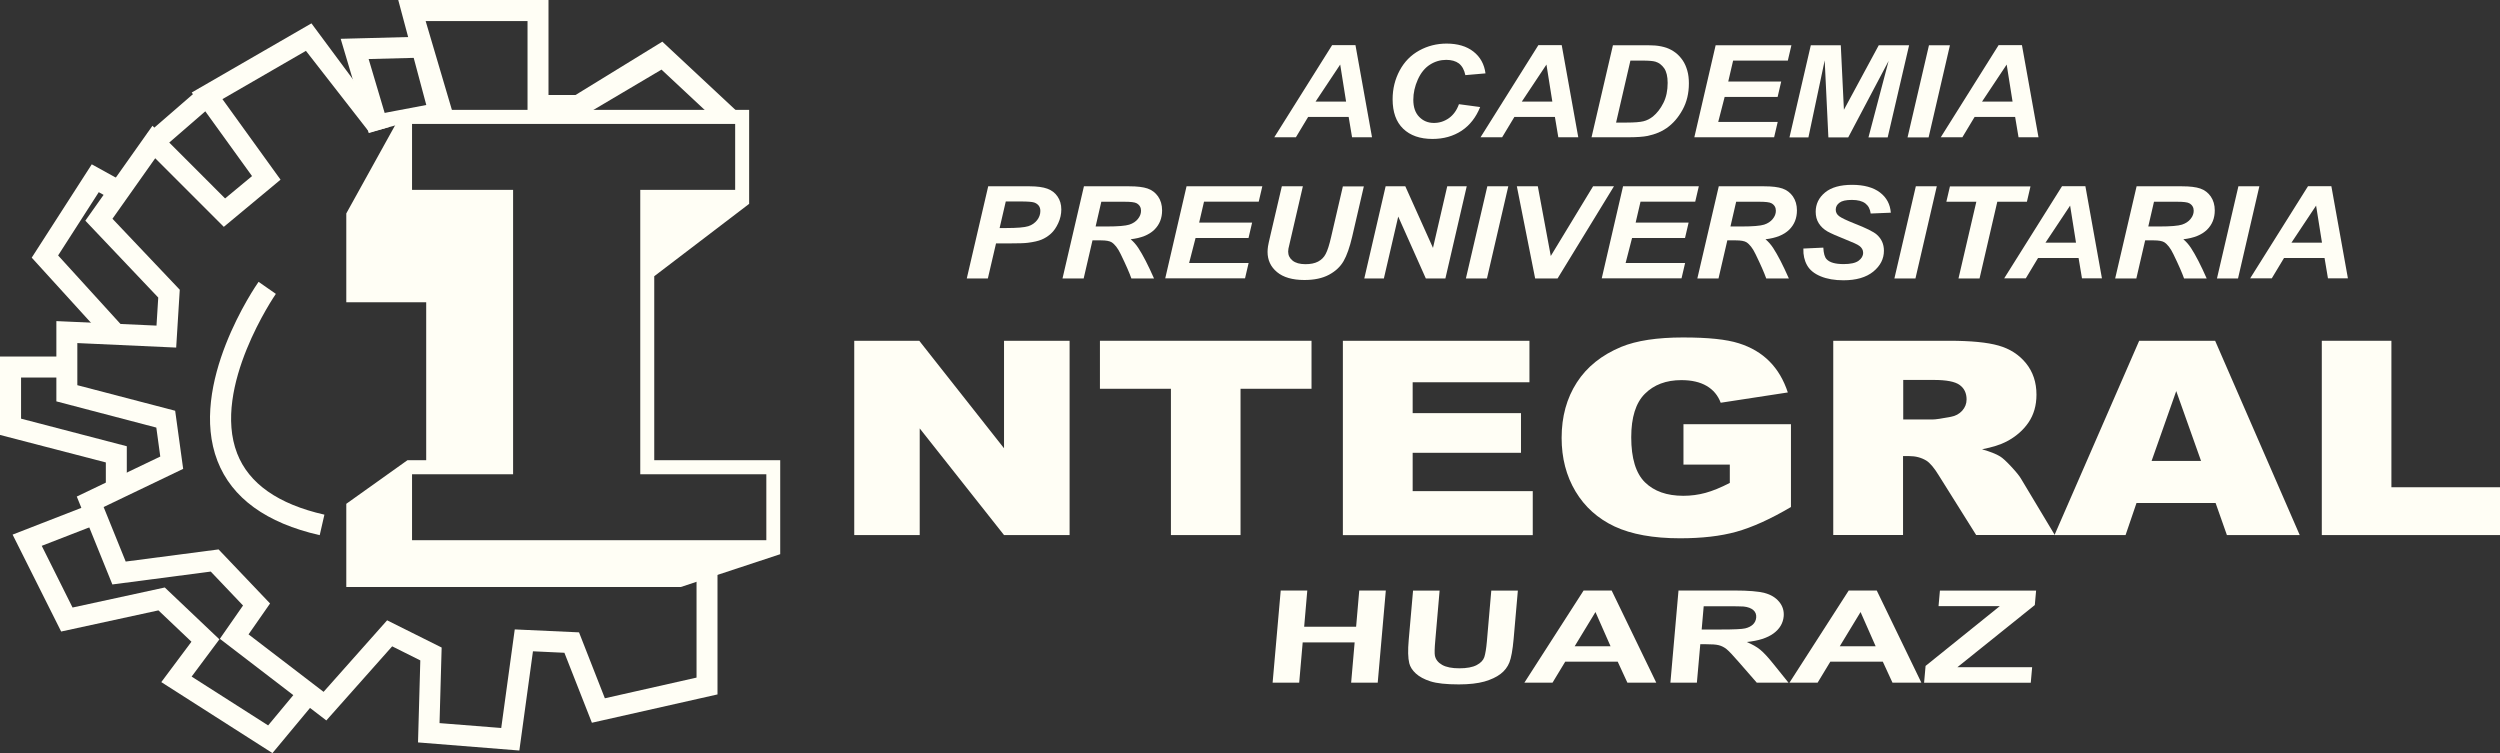 <?xml version="1.0" encoding="UTF-8"?>
<svg id="Layer_2" data-name="Layer 2" xmlns="http://www.w3.org/2000/svg" viewBox="0 0 271.88 81.9">
  <rect x="0" y="0" width="271.88" height="81.9" fill="#333333" stroke="none"/>
  <defs>
    <style>
      .cls-1 {
        fill: #fffef5;
      }
    </style>
  </defs>
  <g id="Layer_1-2" data-name="Layer 1">
    <g>
      <polygon class="cls-1" points="56.48 81.62 45.46 80.74 45.71 71.82 42.65 70.29 35.49 78.35 23.91 69.47 26.43 65.85 22.92 62.16 12.22 63.56 8.35 54 17.43 49.65 17 46.5 6.13 43.65 6.13 34.92 17.02 35.41 17.21 32.36 9.28 24 16.58 13.68 24.48 21.58 27.41 19.15 20.85 10.06 33.87 2.54 41.18 12.4 46.36 11.42 43.31 0 59.65 0 59.65 10.33 62.59 10.33 72.03 4.53 80.72 12.64 78.18 13.4 71.94 7.57 63.41 12.62 57.37 12.62 57.37 2.29 46.29 2.29 49.15 11.97 40.18 14.4 33.27 5.53 24.19 10.78 30.51 19.54 24.34 24.67 16.88 17.21 12.23 23.79 19.55 31.51 19.16 37.8 8.41 37.31 8.41 41.89 19.05 44.67 19.92 50.99 11.27 55.14 13.67 61.07 23.77 59.75 29.37 65.63 27.03 68.99 35.19 75.24 42.1 67.46 48.03 70.42 47.8 78.64 54.51 79.17 55.98 68.45 62.97 68.77 65.78 75.94 75.75 73.69 75.75 61.17 78.03 61.17 78.03 75.52 64.37 78.6 61.38 70.99 57.96 70.83 56.48 81.62"/>
      <polygon class="cls-1" points="40.1 14.47 37.05 4.22 45.84 3.99 45.9 6.27 40.09 6.42 42.29 13.82 40.1 14.47"/>
      <rect class="cls-1" x="15.79" y="11.79" width="7.67" height="2.29" transform="translate(-3.68 16.02) rotate(-40.93)"/>
      <polygon class="cls-1" points="11.73 37.12 3.45 28.02 9.98 17.87 13.49 19.81 12.38 21.81 10.74 20.9 6.32 27.78 13.42 35.58 11.73 37.12"/>
      <polygon class="cls-1" points="13.79 53.21 11.51 53.21 11.51 50.29 0 47.3 0 38.77 7.27 38.77 7.27 41.06 2.29 41.06 2.29 45.53 13.79 48.53 13.79 53.21"/>
      <polygon class="cls-1" points="29.63 81.9 17.54 74.18 20.82 69.79 17.23 66.38 6.65 68.68 1.37 58.14 9.93 54.81 10.75 56.95 4.54 59.36 7.89 66.07 17.92 63.89 23.86 69.53 20.84 73.58 29.16 78.89 32.66 74.68 34.42 76.14 29.63 81.9"/>
      <path class="cls-1" d="m34.77,58.2c-5.81-1.32-9.56-4.04-11.12-8.07-3.22-8.31,4.15-19.03,4.47-19.48l1.88,1.31c-.07.1-6.99,10.18-4.21,17.35,1.27,3.28,4.46,5.52,9.49,6.66l-.51,2.23Z"/>
      <g>
        <path class="cls-1" d="m92.9,37.06h7.07l9.22,11.69v-11.69h7.13v21.13h-7.13l-9.17-11.6v11.6h-7.12v-21.13Z"/>
        <path class="cls-1" d="m119.63,37.06h23v5.22h-7.72v15.91h-7.57v-15.91h-7.72v-5.22Z"/>
        <path class="cls-1" d="m146.05,37.06h20.28v4.51h-12.7v3.36h11.78v4.31h-11.78v4.17h13.06v4.79h-20.65v-21.13Z"/>
        <path class="cls-1" d="m183.08,50.53v-4.4h11.69v9.01c-2.24,1.32-4.22,2.21-5.94,2.69-1.72.48-3.76.71-6.12.71-2.91,0-5.28-.43-7.11-1.28-1.83-.86-3.25-2.13-4.26-3.82-1.01-1.69-1.51-3.63-1.51-5.82,0-2.31.55-4.31,1.65-6.02,1.1-1.71,2.72-3,4.84-3.88,1.66-.68,3.89-1.02,6.7-1.02s4.73.21,6.07.63c1.34.42,2.46,1.08,3.34,1.97.89.89,1.55,2.02,2,3.38l-7.3,1.12c-.3-.8-.81-1.41-1.53-1.83-.72-.42-1.63-.63-2.75-.63-1.66,0-2.98.5-3.97,1.49s-1.48,2.57-1.48,4.72c0,2.29.5,3.92,1.49,4.9,1,.98,2.39,1.47,4.17,1.47.85,0,1.65-.11,2.42-.32.77-.21,1.65-.57,2.64-1.08v-1.99h-5.06Z"/>
        <path class="cls-1" d="m199.37,58.19v-21.13h12.61c2.34,0,4.13.17,5.36.52,1.24.35,2.23.99,2.99,1.92.76.94,1.14,2.08,1.14,3.42,0,1.17-.29,2.18-.87,3.03-.58.85-1.38,1.54-2.39,2.07-.65.34-1.53.62-2.66.84.9.26,1.56.52,1.97.78.28.17.68.54,1.21,1.11.53.57.88,1,1.06,1.31l3.67,6.12h-8.55l-4.05-6.46c-.51-.84-.97-1.38-1.37-1.63-.55-.33-1.16-.49-1.86-.49h-.67v8.58h-7.6Zm7.6-12.57h3.19c.34,0,1.01-.1,2-.29.5-.09.91-.31,1.23-.66.32-.36.48-.76.48-1.23,0-.68-.25-1.21-.75-1.57-.5-.37-1.44-.55-2.82-.55h-3.32v4.3Z"/>
        <path class="cls-1" d="m240.94,54.7h-8.59l-1.19,3.49h-7.73l9.21-21.13h8.26l9.2,21.13h-7.92l-1.23-3.49Zm-1.57-4.57l-2.7-7.6-2.68,7.6h5.38Z"/>
        <path class="cls-1" d="m252.5,37.06h7.57v15.93h11.81v5.2h-19.38v-21.13Z"/>
      </g>
      <g>
        <path class="cls-1" d="m146.67,12.72h-4.41l-1.33,2.21h-2.35l6.29-10.02h2.54l1.8,10.02h-2.17l-.37-2.21Zm-.28-1.67l-.64-4.03-2.68,4.03h3.33Z"/>
        <path class="cls-1" d="m158.66,11.33l2.31.31c-.45,1.12-1.12,1.98-2.02,2.58-.9.59-1.95.89-3.16.89-1.36,0-2.42-.37-3.19-1.11-.77-.74-1.15-1.81-1.15-3.21,0-1.14.26-2.18.77-3.13.51-.95,1.22-1.67,2.13-2.17s1.9-.75,2.97-.75c1.2,0,2.18.29,2.92.87s1.18,1.37,1.31,2.37l-2.19.19c-.12-.58-.36-1-.7-1.27-.35-.26-.81-.39-1.38-.39-.63,0-1.22.17-1.77.52-.55.35-.99.89-1.32,1.62-.33.74-.49,1.47-.49,2.2,0,.8.21,1.42.64,1.86.43.44.96.66,1.6.66.59,0,1.13-.17,1.63-.52.49-.35.86-.86,1.1-1.54Z"/>
        <path class="cls-1" d="m169.1,12.72h-4.41l-1.33,2.21h-2.35l6.29-10.02h2.54l1.8,10.02h-2.17l-.37-2.21Zm-.28-1.67l-.64-4.03-2.68,4.03h3.33Z"/>
        <path class="cls-1" d="m173.08,14.94l2.33-10.02h3c.83,0,1.37.01,1.6.03.46.04.87.13,1.23.25.36.13.69.31.99.54.3.23.55.51.77.83s.38.7.5,1.12c.12.42.17.88.17,1.38,0,1.08-.23,2.04-.69,2.87-.46.84-1.03,1.5-1.73,1.99-.53.38-1.22.67-2.06.85-.48.1-1.21.15-2.19.15h-3.92Zm2.66-1.61h1.16c.84,0,1.45-.05,1.82-.14.38-.09.72-.27,1.04-.52.45-.37.83-.86,1.14-1.48.31-.62.46-1.34.46-2.17,0-.71-.13-1.24-.38-1.6-.26-.36-.57-.6-.94-.71-.26-.08-.73-.12-1.4-.12h-1.33l-1.56,6.75Z"/>
        <path class="cls-1" d="m184.26,14.94l2.32-10.02h8.24l-.39,1.67h-5.95l-.53,2.28h5.76l-.39,1.67h-5.76l-.7,2.72h6.47l-.39,1.67h-8.68Z"/>
        <path class="cls-1" d="m201.01,14.94h-2.17l-.4-8.37-1.77,8.37h-2.06l2.32-10.02h3.26l.34,7.02,3.79-7.02h3.3l-2.33,10.02h-2.09l2.19-8.31-4.39,8.31Z"/>
        <path class="cls-1" d="m207.45,14.94l2.33-10.02h2.28l-2.32,10.02h-2.29Z"/>
        <path class="cls-1" d="m219.15,12.72h-4.41l-1.33,2.21h-2.35l6.29-10.02h2.54l1.8,10.02h-2.17l-.37-2.21Zm-.28-1.67l-.64-4.03-2.68,4.03h3.33Z"/>
      </g>
      <g>
        <path class="cls-1" d="m107.43,30.28h-2.29l2.33-10.02h4.52c.8,0,1.44.09,1.91.26s.84.45,1.11.85c.27.39.41.86.41,1.41,0,.51-.11,1-.33,1.48s-.48.86-.8,1.15c-.32.29-.66.5-1.02.65s-.85.26-1.47.34c-.36.05-1.03.07-2.02.07h-1.46l-.89,3.82Zm1.27-5.48h.71c1.21,0,2.01-.07,2.42-.2s.72-.36.96-.66c.23-.3.35-.63.35-.99,0-.24-.06-.44-.18-.59s-.29-.27-.5-.34c-.22-.07-.69-.11-1.44-.11h-1.64l-.67,2.89Z"/>
        <path class="cls-1" d="m117.84,30.28h-2.29l2.33-10.02h4.94c.85,0,1.51.08,1.98.24.47.16.85.45,1.14.86.29.42.44.93.44,1.52,0,.85-.28,1.55-.85,2.11-.57.55-1.42.9-2.57,1.03.29.24.57.55.83.94.51.78,1.08,1.89,1.71,3.32h-2.46c-.2-.57-.58-1.45-1.16-2.64-.31-.65-.65-1.08-1-1.3-.22-.13-.6-.2-1.14-.2h-.93l-.96,4.15Zm1.31-5.65h1.21c1.23,0,2.04-.07,2.45-.2.4-.13.72-.34.94-.62.23-.28.34-.58.34-.89,0-.36-.16-.64-.49-.82-.2-.11-.64-.16-1.31-.16h-2.52l-.62,2.69Z"/>
        <path class="cls-1" d="m126.72,30.28l2.32-10.02h8.24l-.39,1.67h-5.95l-.53,2.28h5.76l-.39,1.67h-5.76l-.7,2.72h6.47l-.39,1.67h-8.68Z"/>
        <path class="cls-1" d="m139.41,20.26h2.28l-1.26,5.44-.31,1.34c-.02.11-.03.22-.03.32,0,.4.16.72.48.98.32.26.79.39,1.4.39.55,0,1.01-.09,1.37-.28.36-.19.64-.46.83-.83.2-.37.4-1,.6-1.88l1.27-5.47h2.28l-1.27,5.48c-.27,1.15-.58,2.03-.93,2.64-.35.61-.88,1.11-1.59,1.49-.71.38-1.6.57-2.68.57-1.29,0-2.29-.29-2.97-.86-.69-.57-1.03-1.31-1.03-2.2,0-.19.02-.39.05-.61.02-.15.11-.56.27-1.24l1.23-5.27Z"/>
        <path class="cls-1" d="m157.19,30.28h-2.13l-3-6.73-1.56,6.73h-2.13l2.32-10.02h2.14l3.01,6.7,1.55-6.7h2.12l-2.32,10.02Z"/>
        <path class="cls-1" d="m159.42,30.28l2.33-10.02h2.28l-2.32,10.02h-2.29Z"/>
        <path class="cls-1" d="m169.39,30.28h-2.44l-1.99-10.02h2.28l1.41,7.58,4.6-7.58h2.27l-6.13,10.02Z"/>
        <path class="cls-1" d="m174.19,30.28l2.32-10.02h8.24l-.39,1.67h-5.95l-.53,2.28h5.76l-.39,1.67h-5.76l-.7,2.72h6.47l-.39,1.67h-8.68Z"/>
        <path class="cls-1" d="m186.88,30.28h-2.29l2.33-10.02h4.94c.85,0,1.51.08,1.98.24.47.16.85.45,1.14.86.29.42.44.93.44,1.52,0,.85-.28,1.55-.85,2.11-.57.55-1.42.9-2.57,1.03.29.24.57.55.83.94.51.78,1.08,1.89,1.71,3.32h-2.46c-.2-.57-.58-1.45-1.16-2.64-.31-.65-.65-1.08-1-1.3-.22-.13-.6-.2-1.14-.2h-.93l-.96,4.15Zm1.31-5.65h1.21c1.23,0,2.04-.07,2.45-.2.4-.13.72-.34.94-.62.23-.28.34-.58.34-.89,0-.36-.16-.64-.49-.82-.2-.11-.64-.16-1.31-.16h-2.52l-.62,2.69Z"/>
        <path class="cls-1" d="m196.11,27.03l2.18-.1c.03.62.15,1.05.36,1.26.33.36.95.53,1.85.53.75,0,1.29-.12,1.62-.36.33-.24.5-.53.5-.87,0-.3-.14-.55-.41-.75-.19-.15-.72-.39-1.58-.73-.86-.34-1.49-.62-1.89-.84-.4-.23-.71-.52-.94-.88-.23-.36-.34-.78-.34-1.26,0-.84.34-1.54,1.02-2.1.68-.56,1.66-.83,2.94-.83s2.31.28,3.03.83c.72.55,1.11,1.28,1.18,2.2l-2.19.09c-.06-.48-.25-.84-.58-1.1-.33-.25-.81-.38-1.46-.38s-1.08.1-1.35.3-.41.45-.41.76c0,.29.12.52.37.71.25.19.8.45,1.65.79,1.28.5,2.09.9,2.44,1.21.52.46.78,1.04.78,1.76,0,.88-.39,1.64-1.16,2.27-.78.63-1.86.94-3.24.94-.96,0-1.78-.14-2.48-.43-.7-.29-1.19-.69-1.48-1.21s-.42-1.11-.4-1.78Z"/>
        <path class="cls-1" d="m206.02,30.28l2.33-10.02h2.28l-2.32,10.02h-2.29Z"/>
        <path class="cls-1" d="m215.28,30.28h-2.29l1.94-8.34h-3.26l.39-1.67h8.76l-.39,1.67h-3.22l-1.93,8.34Z"/>
        <path class="cls-1" d="m226.05,28.06h-4.41l-1.33,2.21h-2.35l6.29-10.02h2.54l1.8,10.02h-2.17l-.37-2.21Zm-.28-1.67l-.64-4.03-2.68,4.03h3.33Z"/>
        <path class="cls-1" d="m232.32,30.28h-2.29l2.33-10.02h4.94c.85,0,1.51.08,1.98.24.47.16.85.45,1.14.86.29.42.44.93.44,1.52,0,.85-.28,1.55-.85,2.11-.57.55-1.42.9-2.57,1.03.29.24.57.55.83.94.51.78,1.08,1.89,1.71,3.32h-2.46c-.2-.57-.58-1.45-1.16-2.64-.31-.65-.65-1.08-1-1.3-.22-.13-.6-.2-1.14-.2h-.93l-.96,4.15Zm1.31-5.65h1.21c1.23,0,2.04-.07,2.45-.2.4-.13.72-.34.94-.62.23-.28.34-.58.34-.89,0-.36-.16-.64-.49-.82-.2-.11-.64-.16-1.31-.16h-2.52l-.62,2.69Z"/>
        <path class="cls-1" d="m241.1,30.28l2.33-10.02h2.28l-2.32,10.02h-2.29Z"/>
        <path class="cls-1" d="m252.8,28.06h-4.41l-1.33,2.21h-2.35l6.29-10.02h2.54l1.8,10.02h-2.17l-.37-2.21Zm-.28-1.67l-.64-4.03-2.68,4.03h3.33Z"/>
      </g>
      <g>
        <path class="cls-1" d="m138.4,74.24l.88-10.02h2.89l-.34,3.94h5.65l.34-3.94h2.89l-.88,10.02h-2.89l.38-4.38h-5.65l-.38,4.38h-2.89Z"/>
        <path class="cls-1" d="m153.67,64.23h2.89l-.47,5.42c-.08.86-.09,1.42-.04,1.67.09.41.35.74.79.99.44.25,1.07.37,1.87.37s1.45-.12,1.88-.35c.44-.23.71-.52.83-.86.11-.34.21-.91.28-1.7l.48-5.54h2.89l-.46,5.26c-.11,1.2-.26,2.05-.46,2.55-.2.5-.52.92-.97,1.26-.45.34-1.03.61-1.75.82-.72.2-1.65.31-2.78.31-1.36,0-2.39-.11-3.08-.33-.69-.22-1.22-.51-1.6-.86-.38-.35-.61-.72-.71-1.11-.14-.57-.16-1.42-.06-2.54l.47-5.34Z"/>
        <path class="cls-1" d="m180.12,74.24h-3.14l-1.05-2.28h-5.71l-1.38,2.28h-3.06l6.44-10.02h3.05l4.85,10.02Zm-4.97-3.96l-1.64-3.72-2.26,3.72h3.9Z"/>
        <path class="cls-1" d="m181.66,74.24l.88-10.02h6.07c1.53,0,2.63.09,3.3.27.68.18,1.2.5,1.58.96.38.46.54.99.49,1.58-.07.75-.44,1.37-1.11,1.86-.67.49-1.64.8-2.91.93.6.25,1.09.53,1.47.84.38.31.88.85,1.5,1.63l1.57,1.95h-3.45l-1.9-2.18c-.67-.78-1.14-1.27-1.39-1.47-.25-.2-.53-.34-.83-.42-.3-.08-.78-.11-1.44-.11h-.58l-.37,4.18h-2.89Zm3.39-5.78h2.13c1.39,0,2.25-.04,2.6-.12.35-.08.63-.22.85-.42.21-.2.33-.45.36-.75.03-.34-.07-.61-.31-.82-.24-.21-.59-.34-1.05-.39-.23-.02-.93-.03-2.1-.03h-2.25l-.22,2.54Z"/>
        <path class="cls-1" d="m208.95,74.24h-3.14l-1.05-2.28h-5.71l-1.38,2.28h-3.06l6.44-10.02h3.05l4.85,10.02Zm-4.97-3.96l-1.64-3.72-2.26,3.72h3.9Z"/>
        <path class="cls-1" d="m209.25,74.24l.16-1.82,8.07-6.5h-6.66l.15-1.69h10.46l-.14,1.57-8.42,6.76h8.13l-.15,1.69h-11.61Z"/>
      </g>
      <path class="cls-1" d="m71.15,50.05v-20.01l10.32-7.87v-10.22h-37.57l-.63,1.13-5.61,10.13v9.66h8.69v17.18h-2.04l-1.04.74-5.61,4v9.05h36.37l10.82-3.57v-10.22h-13.71Zm12.19,8.7h-38.53v-7.17h10.99v-30.93h-10.99v-7.17h35.14v7.17h-10.32v30.93h13.71v7.17Z"/>
    </g>
  </g>
</svg>